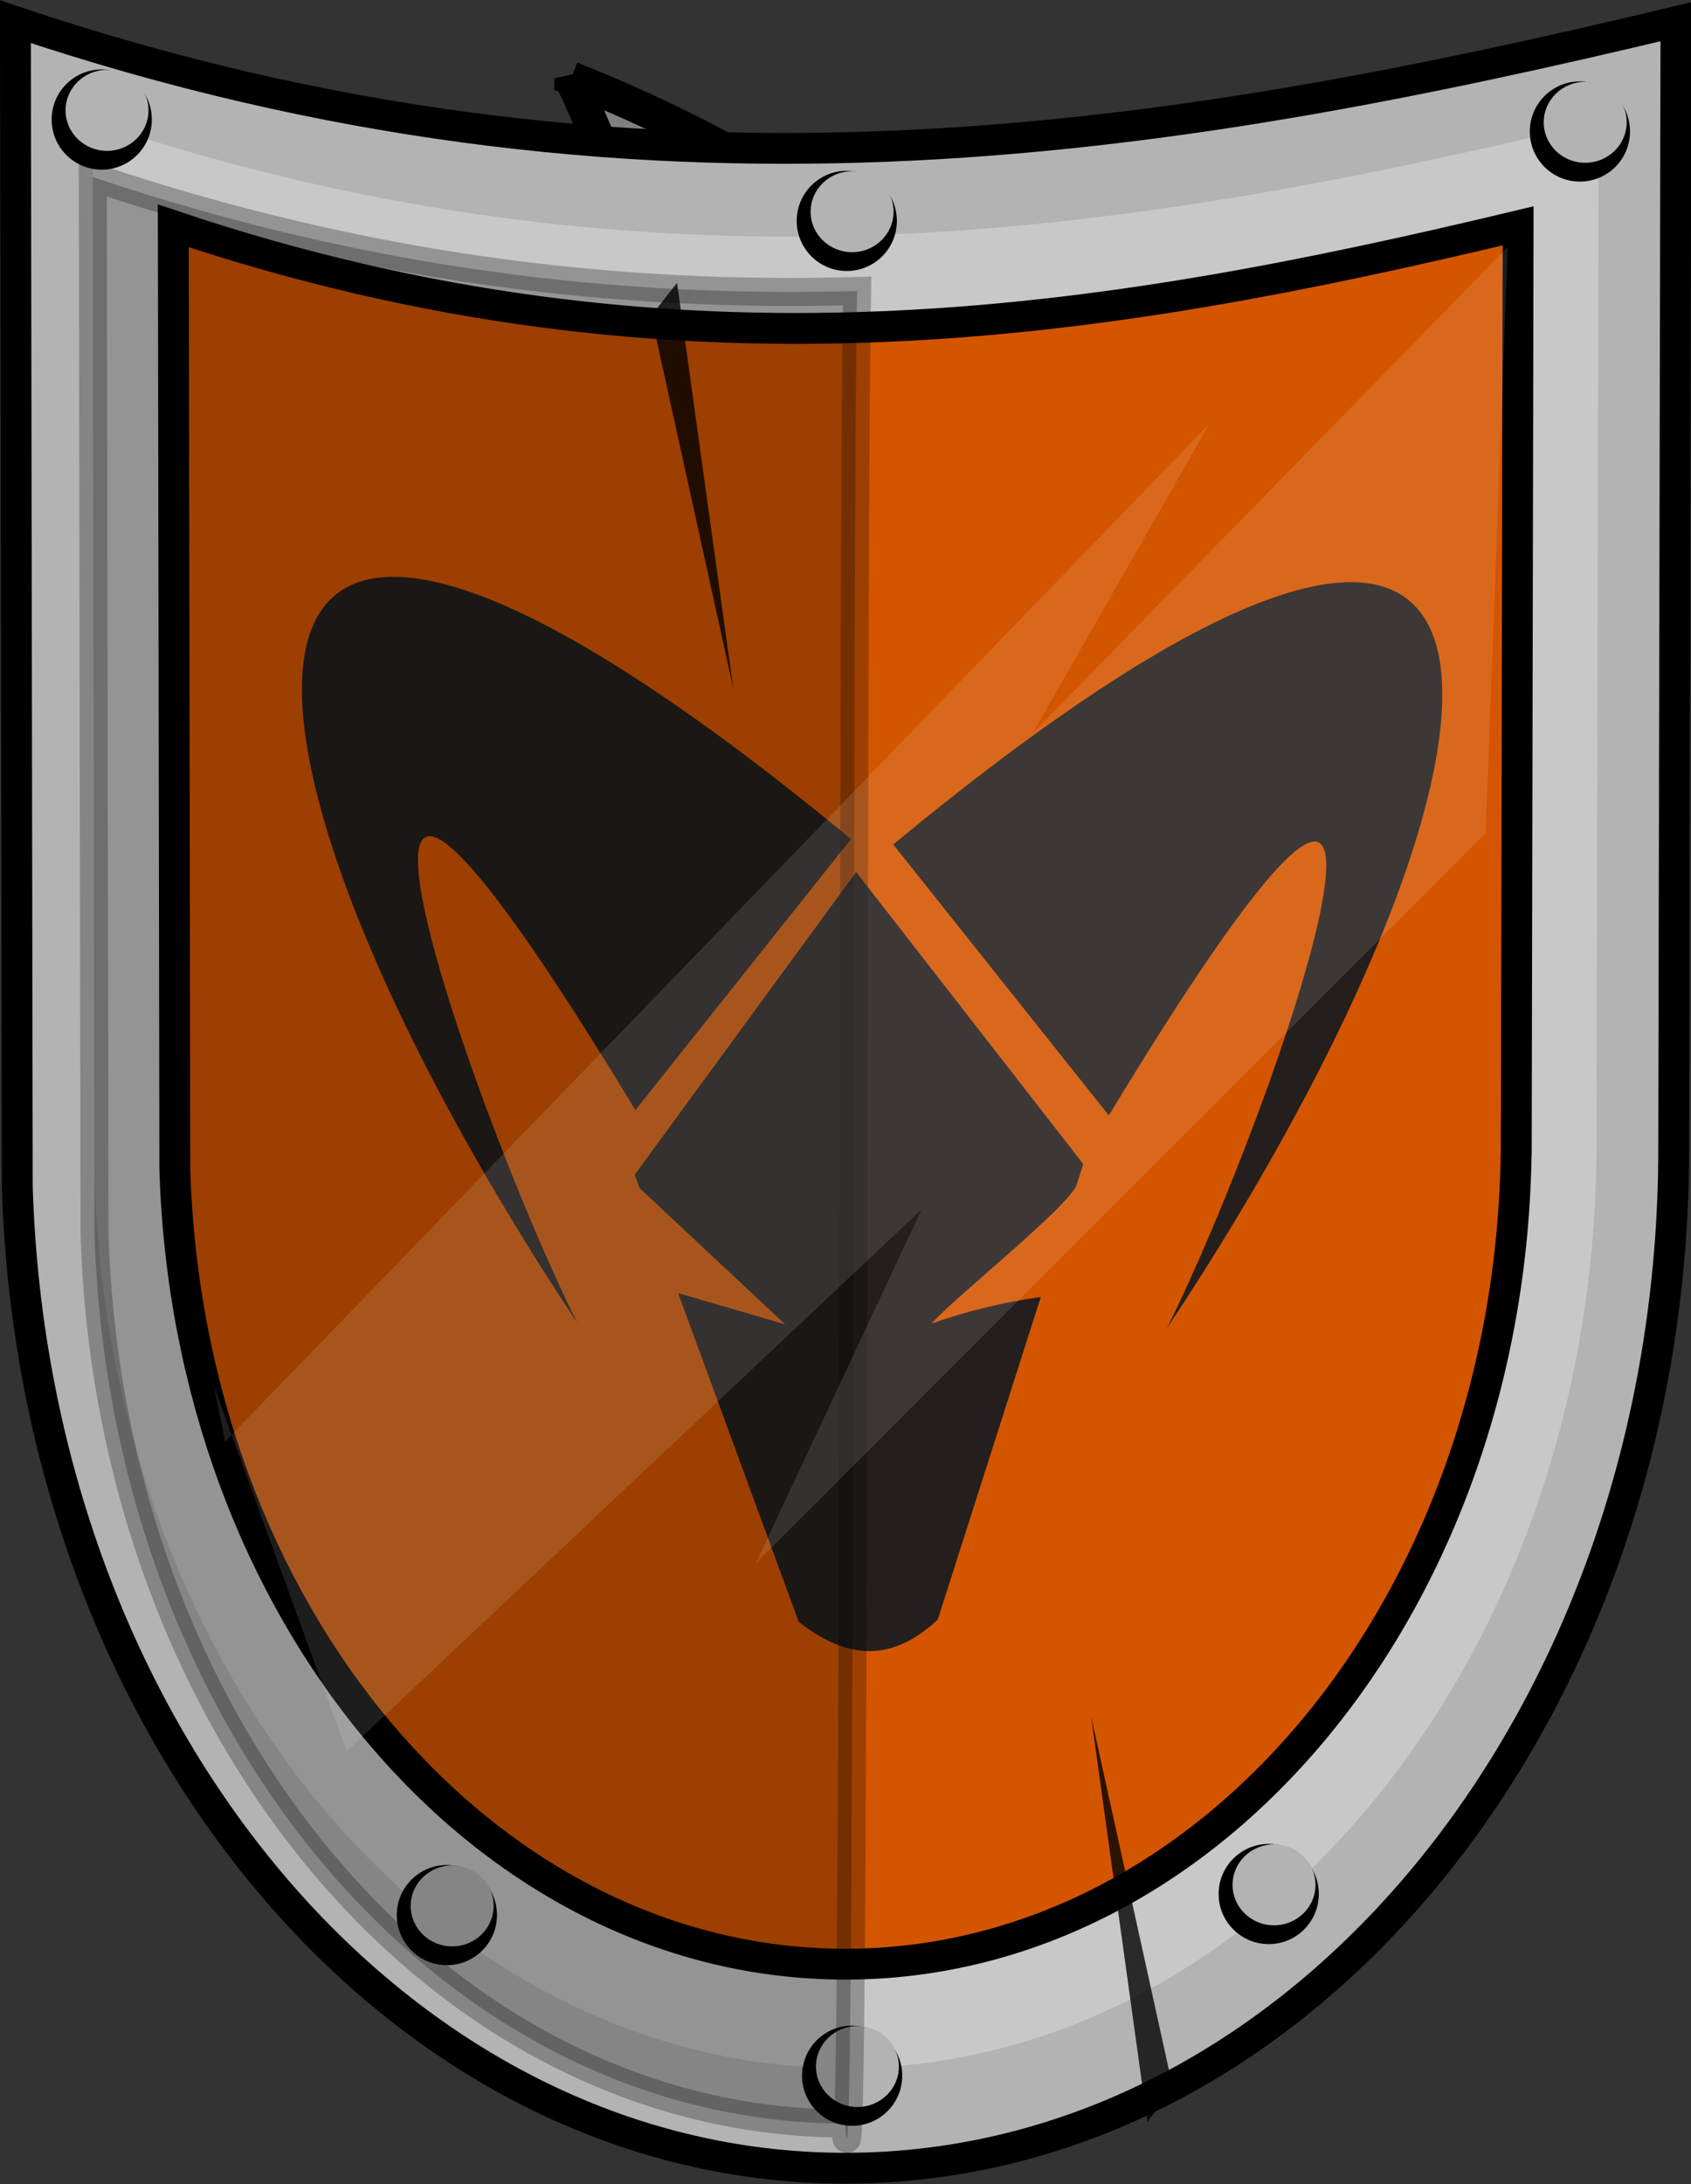 <?xml version="1.0" encoding="UTF-8" standalone="no"?>
<!-- Created with Inkscape (http://www.inkscape.org/) -->

<svg
   xmlns:dc="http://purl.org/dc/elements/1.1/"
   xmlns:cc="http://creativecommons.org/ns#"
   xmlns:rdf="http://www.w3.org/1999/02/22-rdf-syntax-ns#"
   xmlns:svg="http://www.w3.org/2000/svg"
   xmlns="http://www.w3.org/2000/svg"
   xmlns:sodipodi="http://sodipodi.sourceforge.net/DTD/sodipodi-0.dtd"
   xmlns:inkscape="http://www.inkscape.org/namespaces/inkscape"
   width="200"
   height="258.25"
   id="svg4012"
   version="1.1"
   inkscape:version="0.48.3.1 r9886"
   sodipodi:docname="Nuevo documento 2">
  <rect width="100%" height="100%" fill="#333333" stroke="none"/>
  <defs
     id="defs4014" />
  <sodipodi:namedview
     id="base"
     pagecolor="#ffffff"
     bordercolor="#666666"
     borderopacity="1.0"
     inkscape:pageopacity="0.0"
     inkscape:pageshadow="2"
     inkscape:zoom="0.35"
     inkscape:cx="100.02143"
     inkscape:cy="128.77621"
     inkscape:document-units="px"
     inkscape:current-layer="layer1"
     showgrid="false"
     fit-margin-top="0"
     fit-margin-left="0"
     fit-margin-right="0"
     fit-margin-bottom="0"
     inkscape:window-width="469"
     inkscape:window-height="434"
     inkscape:window-x="1325"
     inkscape:window-y="24"
     inkscape:window-maximized="0" />
  <g
     inkscape:label="Capa 1"
     inkscape:groupmode="layer"
     id="layer1"
     transform="translate(-249.979,-402.888)">
    <g
       transform="matrix(4,0,0,4,-1416.168,-6754.657)"
       id="g15198">
      <g
         transform="translate(-82.776,65.98)"
         id="g5910">
        <g
           id="g7252-6-9-4-4"
           transform="translate(131.022,568.193)">
          <path
             d="m 311.429,356.416 c 0,15.286 -12.232,27.679 -27.321,27.679 -15.089,0 -27.321,-12.392 -27.321,-27.679 0,-15.286 12.232,-27.679 27.321,-27.679 15.089,0 27.321,12.392 27.321,27.679 z"
             sodipodi:ry="27.678572"
             sodipodi:rx="27.321428"
             sodipodi:cy="356.41592"
             sodipodi:cx="284.10715"
             id="path5403-8-9-1-0-74-3-3-8-5"
             style="color:#000000;fill:#808080;fill-opacity:1;fill-rule:nonzero;stroke:#000000;stroke-width:3.502px;stroke-linecap:butt;stroke-linejoin:miter;stroke-miterlimit:4;stroke-opacity:1;stroke-dasharray:none;stroke-dashoffset:0;marker:none;visibility:visible;display:inline;overflow:visible;enable-background:accumulate"
             sodipodi:type="arc"
             transform="matrix(0.286,0,0,0.286,320.72,1092.437)" />
          <g
             id="g7249-2-1-1-2">
            <path
               inkscape:connector-curvature="0"
               style="opacity:0.322;color:#000000;fill:#000000;fill-opacity:1;fill-rule:nonzero;stroke:none;stroke-width:1px;marker:none;visibility:visible;display:inline;overflow:visible;enable-background:accumulate"
               d="m 394.433,1196.012 9.284,-0.16 c 2.546,3.306 0.352,5.04 -3.54,5.702 6.194,1.95 7.564,-1.583 9.416,-5.141 l -0.498,-4.263 c -4.167,2.923 -9.326,1.547 -14.27,1.076 -0.596,1.86 -0.262,1.86 -0.392,2.787 z"
               id="path6893-5-9-7-1-0-9-0-5"
               sodipodi:nodetypes="ccccccc" />
          </g>
        </g>
        <path
           inkscape:connector-curvature="0"
           style="color:#000000;fill:#808080;fill-opacity:1;fill-rule:nonzero;stroke:#000000;stroke-width:1px;stroke-linecap:butt;stroke-linejoin:miter;stroke-miterlimit:4;stroke-opacity:1;stroke-dasharray:none;stroke-dashoffset:0;marker:none;visibility:visible;display:inline;overflow:visible;enable-background:accumulate"
           d="m 516.201,1725.722 c 18.707,7.428 21.936,22.738 24.464,33.214 -4.046,4.074 -9.467,4.851 -15.893,3.214 -1.404,-12.143 -2.969,-24.286 -8.571,-36.429 z"
           id="path5614-8-2-9-8-1-4-3-4"
           sodipodi:nodetypes="cccc" />
        <path
           inkscape:connector-curvature="0"
           style="color:#000000;fill:#808080;fill-opacity:1;fill-rule:nonzero;stroke:#000000;stroke-width:1px;stroke-linecap:butt;stroke-linejoin:miter;stroke-miterlimit:4;stroke-opacity:1;stroke-dasharray:none;stroke-dashoffset:0;marker:none;visibility:visible;display:inline;overflow:visible;enable-background:accumulate"
           d="m 525.167,1762.042 c 6.53,2.444 8.808,0.872 15.939,0.164 0.145,-3.624 0.268,-7.247 -1.716,-10.871 -5.63,8.41 -11.718,7.794 -15.285,7.275 l 1.063,3.433 z"
           id="path6755-0-1-6-0-7"
           sodipodi:nodetypes="ccccc" />
        <path
           inkscape:connector-curvature="0"
           style="opacity:0.124;color:#000000;fill:#000000;fill-opacity:1;fill-rule:nonzero;stroke:none;stroke-width:1px;marker:none;visibility:visible;display:inline;overflow:visible;enable-background:accumulate"
           d="m 518.289,1727.001 c 8.817,11.043 18.334,22.663 16.852,35.352 1.952,0.322 3.529,0.625 4.911,-0.606 -2.108,-11.396 -8.524,-26.591 -21.764,-34.746 z"
           id="path6260-4-2-2-5-5-8-4-4"
           sodipodi:nodetypes="cccc" />
        <path
           inkscape:connector-curvature="0"
           style="color:#000000;fill:#b3b3b3;fill-opacity:1;fill-rule:nonzero;stroke:#000000;stroke-width:0.912px;stroke-linecap:butt;stroke-linejoin:miter;stroke-miterlimit:4;stroke-opacity:1;stroke-dasharray:none;stroke-dashoffset:0;marker:none;visibility:visible;display:inline;overflow:visible;enable-background:accumulate"
           d="m 548.801,1757.363 c 0,16.644 -10.968,30.137 -24.497,30.137 -13.175,0 -23.99,-12.819 -24.48,-29.016 l -0.056,-34.436 c 18.432,6.196 33.942,3.626 49.1,0 l -0.067,33.314 3e-5,0 z"
           id="path8947-4"
           sodipodi:nodetypes="csccccc" />
        <path
           inkscape:connector-curvature="0"
           sodipodi:nodetypes="csccccc"
           id="path8947-3-3"
           d="m 546.519,1757.215 c 0,15.092 -9.945,27.328 -22.213,27.328 -11.947,0 -21.754,-11.624 -22.198,-26.311 l -0.051,-31.226 c 16.714,5.619 30.778,3.288 44.523,0 l -0.061,30.209 2e-5,0 z"
           style="opacity:0.28;color:#000000;fill:#ffffff;fill-opacity:1;fill-rule:nonzero;stroke:none;stroke-width:0.827px;marker:none;visibility:visible;display:inline;overflow:visible;enable-background:accumulate" />
        <path
           inkscape:connector-curvature="0"
           style="color:#000000;fill:#d45500;fill-opacity:1;fill-rule:nonzero;stroke:#000000;stroke-width:0.912px;stroke-linecap:butt;stroke-linejoin:miter;stroke-miterlimit:4;stroke-opacity:1;stroke-dasharray:none;stroke-dashoffset:0;marker:none;visibility:visible;display:inline;overflow:visible;enable-background:accumulate"
           d="m 544.146,1757.062 c 0,13.479 -8.882,24.406 -19.839,24.406 -10.67,0 -19.428,-10.381 -19.825,-23.498 l -0.045,-27.888 c 14.927,5.018 27.488,2.937 39.764,0 l -0.054,26.98 2e-5,0 z"
           id="path8947-6-0"
           sodipodi:nodetypes="csccccc" />
        <g
           id="g5506-0-0-7"
           transform="matrix(0.503,0,0,0.503,579.128,1656.378)">
          <path
             transform="matrix(0.25,0,0,0.25,-81.44,191.432)"
             d="m -96.809,255.243 c 0,6.505 -5.273,11.778 -11.778,11.778 -6.505,0 -11.778,-5.273 -11.778,-11.778 0,-6.505 5.273,-11.778 11.778,-11.778 6.505,0 11.778,5.273 11.778,11.778 z"
             sodipodi:ry="11.778369"
             sodipodi:rx="11.778369"
             sodipodi:cy="255.2429"
             sodipodi:cx="-108.58688"
             id="path5482-6-34-8"
             style="color:#000000;fill:#000000;fill-opacity:1;fill-rule:nonzero;stroke:none;stroke-width:0.824px;marker:none;visibility:visible;display:inline;overflow:visible;enable-background:accumulate"
             sodipodi:type="arc" />
          <path
             d="m -96.809,255.243 c 0,6.505 -5.273,11.778 -11.778,11.778 -6.505,0 -11.778,-5.273 -11.778,-11.778 0,-6.505 5.273,-11.778 11.778,-11.778 6.505,0 11.778,5.273 11.778,11.778 z"
             sodipodi:ry="11.778369"
             sodipodi:rx="11.778369"
             sodipodi:cy="255.2429"
             sodipodi:cx="-108.58688"
             id="path5482-4-2-03-6"
             style="color:#000000;fill:#b3b3b3;fill-opacity:1;fill-rule:nonzero;stroke:none;stroke-width:0.824px;marker:none;visibility:visible;display:inline;overflow:visible;enable-background:accumulate"
             sodipodi:type="arc"
             transform="matrix(0.207,0,0,0.202,-85.798,203.144)" />
        </g>
        <g
           id="g5506-0-0-5-88"
           transform="matrix(0.503,0,0,0.503,591.446,1651.007)">
          <path
             transform="matrix(0.25,0,0,0.25,-81.44,191.432)"
             d="m -96.809,255.243 c 0,6.505 -5.273,11.778 -11.778,11.778 -6.505,0 -11.778,-5.273 -11.778,-11.778 0,-6.505 5.273,-11.778 11.778,-11.778 6.505,0 11.778,5.273 11.778,11.778 z"
             sodipodi:ry="11.778369"
             sodipodi:rx="11.778369"
             sodipodi:cy="255.2429"
             sodipodi:cx="-108.58688"
             id="path5482-6-34-9-4"
             style="color:#000000;fill:#000000;fill-opacity:1;fill-rule:nonzero;stroke:none;stroke-width:0.824px;marker:none;visibility:visible;display:inline;overflow:visible;enable-background:accumulate"
             sodipodi:type="arc" />
          <path
             d="m -96.809,255.243 c 0,6.505 -5.273,11.778 -11.778,11.778 -6.505,0 -11.778,-5.273 -11.778,-11.778 0,-6.505 5.273,-11.778 11.778,-11.778 6.505,0 11.778,5.273 11.778,11.778 z"
             sodipodi:ry="11.778369"
             sodipodi:rx="11.778369"
             sodipodi:cy="255.2429"
             sodipodi:cx="-108.58688"
             id="path5482-4-2-03-9-3"
             style="color:#000000;fill:#b3b3b3;fill-opacity:1;fill-rule:nonzero;stroke:none;stroke-width:0.824px;marker:none;visibility:visible;display:inline;overflow:visible;enable-background:accumulate"
             sodipodi:type="arc"
             transform="matrix(0.207,0,0,0.202,-85.798,203.144)" />
        </g>
        <g
           id="g5506-0-0-4-1"
           transform="matrix(0.503,0,0,0.503,567.145,1651.63)">
          <path
             transform="matrix(0.25,0,0,0.25,-81.44,191.432)"
             d="m -96.809,255.243 c 0,6.505 -5.273,11.778 -11.778,11.778 -6.505,0 -11.778,-5.273 -11.778,-11.778 0,-6.505 5.273,-11.778 11.778,-11.778 6.505,0 11.778,5.273 11.778,11.778 z"
             sodipodi:ry="11.778369"
             sodipodi:rx="11.778369"
             sodipodi:cy="255.2429"
             sodipodi:cx="-108.58688"
             id="path5482-6-34-91-4"
             style="color:#000000;fill:#000000;fill-opacity:1;fill-rule:nonzero;stroke:none;stroke-width:0.824px;marker:none;visibility:visible;display:inline;overflow:visible;enable-background:accumulate"
             sodipodi:type="arc" />
          <path
             d="m -96.809,255.243 c 0,6.505 -5.273,11.778 -11.778,11.778 -6.505,0 -11.778,-5.273 -11.778,-11.778 0,-6.505 5.273,-11.778 11.778,-11.778 6.505,0 11.778,5.273 11.778,11.778 z"
             sodipodi:ry="11.778369"
             sodipodi:rx="11.778369"
             sodipodi:cy="255.2429"
             sodipodi:cx="-108.58688"
             id="path5482-4-2-03-0-9"
             style="color:#000000;fill:#b3b3b3;fill-opacity:1;fill-rule:nonzero;stroke:none;stroke-width:0.824px;marker:none;visibility:visible;display:inline;overflow:visible;enable-background:accumulate"
             sodipodi:type="arc"
             transform="matrix(0.207,0,0,0.202,-85.798,203.144)" />
        </g>
        <g
           id="g5506-0-0-5-2-2"
           transform="matrix(0.503,0,0,0.503,600.647,1598.906)">
          <path
             transform="matrix(0.25,0,0,0.25,-81.44,191.432)"
             d="m -96.809,255.243 c 0,6.505 -5.273,11.778 -11.778,11.778 -6.505,0 -11.778,-5.273 -11.778,-11.778 0,-6.505 5.273,-11.778 11.778,-11.778 6.505,0 11.778,5.273 11.778,11.778 z"
             sodipodi:ry="11.778369"
             sodipodi:rx="11.778369"
             sodipodi:cy="255.2429"
             sodipodi:cx="-108.58688"
             id="path5482-6-34-9-0-0"
             style="color:#000000;fill:#000000;fill-opacity:1;fill-rule:nonzero;stroke:none;stroke-width:0.824px;marker:none;visibility:visible;display:inline;overflow:visible;enable-background:accumulate"
             sodipodi:type="arc" />
          <path
             d="m -96.809,255.243 c 0,6.505 -5.273,11.778 -11.778,11.778 -6.505,0 -11.778,-5.273 -11.778,-11.778 0,-6.505 5.273,-11.778 11.778,-11.778 6.505,0 11.778,5.273 11.778,11.778 z"
             sodipodi:ry="11.778369"
             sodipodi:rx="11.778369"
             sodipodi:cy="255.2429"
             sodipodi:cx="-108.58688"
             id="path5482-4-2-03-9-5-6"
             style="color:#000000;fill:#b3b3b3;fill-opacity:1;fill-rule:nonzero;stroke:none;stroke-width:0.824px;marker:none;visibility:visible;display:inline;overflow:visible;enable-background:accumulate"
             sodipodi:type="arc"
             transform="matrix(0.207,0,0,0.202,-85.798,203.144)" />
        </g>
        <g
           id="g5506-0-0-5-29-8"
           transform="matrix(0.503,0,0,0.503,578.97,1601.549)">
          <path
             transform="matrix(0.25,0,0,0.25,-81.44,191.432)"
             d="m -96.809,255.243 c 0,6.505 -5.273,11.778 -11.778,11.778 -6.505,0 -11.778,-5.273 -11.778,-11.778 0,-6.505 5.273,-11.778 11.778,-11.778 6.505,0 11.778,5.273 11.778,11.778 z"
             sodipodi:ry="11.778369"
             sodipodi:rx="11.778369"
             sodipodi:cy="255.2429"
             sodipodi:cx="-108.58688"
             id="path5482-6-34-9-02-9"
             style="color:#000000;fill:#000000;fill-opacity:1;fill-rule:nonzero;stroke:none;stroke-width:0.824px;marker:none;visibility:visible;display:inline;overflow:visible;enable-background:accumulate"
             sodipodi:type="arc" />
          <path
             d="m -96.809,255.243 c 0,6.505 -5.273,11.778 -11.778,11.778 -6.505,0 -11.778,-5.273 -11.778,-11.778 0,-6.505 5.273,-11.778 11.778,-11.778 6.505,0 11.778,5.273 11.778,11.778 z"
             sodipodi:ry="11.778369"
             sodipodi:rx="11.778369"
             sodipodi:cy="255.2429"
             sodipodi:cx="-108.58688"
             id="path5482-4-2-03-9-8-2"
             style="color:#000000;fill:#b3b3b3;fill-opacity:1;fill-rule:nonzero;stroke:none;stroke-width:0.824px;marker:none;visibility:visible;display:inline;overflow:visible;enable-background:accumulate"
             sodipodi:type="arc"
             transform="matrix(0.207,0,0,0.202,-85.798,203.144)" />
        </g>
        <g
           id="g5506-0-0-5-8-6"
           transform="matrix(0.503,0,0,0.503,556.94,1598.553)">
          <path
             transform="matrix(0.25,0,0,0.25,-81.44,191.432)"
             d="m -96.809,255.243 c 0,6.505 -5.273,11.778 -11.778,11.778 -6.505,0 -11.778,-5.273 -11.778,-11.778 0,-6.505 5.273,-11.778 11.778,-11.778 6.505,0 11.778,5.273 11.778,11.778 z"
             sodipodi:ry="11.778369"
             sodipodi:rx="11.778369"
             sodipodi:cy="255.2429"
             sodipodi:cx="-108.58688"
             id="path5482-6-34-9-04-6"
             style="color:#000000;fill:#000000;fill-opacity:1;fill-rule:nonzero;stroke:none;stroke-width:0.824px;marker:none;visibility:visible;display:inline;overflow:visible;enable-background:accumulate"
             sodipodi:type="arc" />
          <path
             d="m -96.809,255.243 c 0,6.505 -5.273,11.778 -11.778,11.778 -6.505,0 -11.778,-5.273 -11.778,-11.778 0,-6.505 5.273,-11.778 11.778,-11.778 6.505,0 11.778,5.273 11.778,11.778 z"
             sodipodi:ry="11.778369"
             sodipodi:rx="11.778369"
             sodipodi:cy="255.2429"
             sodipodi:cx="-108.58688"
             id="path5482-4-2-03-9-0-4"
             style="color:#000000;fill:#b3b3b3;fill-opacity:1;fill-rule:nonzero;stroke:none;stroke-width:0.824px;marker:none;visibility:visible;display:inline;overflow:visible;enable-background:accumulate"
             sodipodi:type="arc"
             transform="matrix(0.207,0,0,0.202,-85.798,203.144)" />
        </g>
        <g
           transform="translate(-45.774,-190.83)"
           id="g6165-0-9"
           style="fill:#241f1c">
          <path
             inkscape:connector-curvature="0"
             sodipodi:nodetypes="ccc"
             id="path5365-6-6-5"
             d="m 577.317,1948.442 -1.04,3.237 1.04,-3.237 z"
             style="fill:#241f1c;stroke:none" />
          <path
             inkscape:connector-curvature="0"
             sodipodi:nodetypes="ccccccccccccc"
             id="path5390-2-0"
             d="m 599.221,1654.271 c -3.87,1.477 -7.132,0.72 -10.166,-0.881 l -7.607,-13.58 7.705,1.956 -10.132,-6.289 -0.311,-0.556 17.295,-10.188 15.524,12.898 -0.553,0.748 c -0.605,0.795 -9.912,3.714 -11.093,4.374 2.582,-0.242 5.537,-0.324 8.056,-0.268 l -8.717,11.786 0,-2e-4 z"
             style="color:#000000;fill:#241f1c;fill-opacity:1;fill-rule:nonzero;stroke:none;stroke-width:0.912px;marker:none;visibility:visible;display:inline;overflow:visible;enable-background:accumulate"
             transform="matrix(0.401,-0.072,0.038,0.756,269.664,754.628)" />
          <path
             inkscape:connector-curvature="0"
             sodipodi:nodetypes="cccc"
             id="path5341-6-4"
             d="m 571.498,1939.199 6.375,8.01 c 11.217,-18.535 5.034,-0.358 1.716,6.294 11.268,-16.97 12.81,-31.572 -8.092,-14.304 z"
             style="fill:#241f1c;stroke:none" />
          <path
             inkscape:connector-curvature="0"
             sodipodi:nodetypes="cccc"
             id="path5341-3-1-8"
             d="m 570.249,1939.041 -6.375,8.01 c -11.217,-18.535 -5.034,-0.358 -1.716,6.294 -11.268,-16.97 -12.81,-31.572 8.092,-14.304 z"
             style="fill:#241f1c;stroke:none" />
        </g>
        <path
           inkscape:connector-curvature="0"
           sodipodi:nodetypes="ccccc"
           id="path8947-9-7"
           d="m 524.305,1786.178 c -11.947,0 -21.754,-11.624 -22.198,-26.311 l -0.051,-31.226 c 8.062,2.71 15.508,3.571 22.599,3.367 -0.158,8.449 -0.037,59.984 -0.35,54.17 z"
           style="opacity:0.258;color:#000000;fill:#000000;fill-opacity:1;fill-rule:nonzero;stroke:#000000;stroke-width:0.827px;stroke-linecap:butt;stroke-linejoin:miter;stroke-miterlimit:4;stroke-opacity:1;stroke-dasharray:none;stroke-dashoffset:0;marker:none;visibility:visible;display:inline;overflow:visible;enable-background:accumulate" />
        <path
           inkscape:connector-curvature="0"
           style="opacity:0.79;fill:#000000;stroke:none"
           d="m 533.237,1786.131 -1.664,-11.998 2.427,11.027 -0.763,0.971 z"
           id="path11353-1" />
        <path
           inkscape:connector-curvature="0"
           style="opacity:0.79;fill:#000000;stroke:none"
           d="m 519.332,1731.768 1.664,11.998 -2.427,-11.027 0.763,-0.971 z"
           id="path11353-4-7" />
      </g>
      <path
         inkscape:connector-curvature="0"
         id="path5662"
         d="m 423.192,1832.001 29.098,-30.079 -5.231,9.155 14.059,-14.386 -0.654,17.328 -21.579,21.578 4.904,-10.462 -17.001,16.02 -3.923,-10.789 0.327,1.635 z"
         style="opacity:0.116;color:#000000;fill:#ffffff;fill-opacity:1;fill-rule:nonzero;stroke:none;stroke-width:1px;marker:none;visibility:visible;display:inline;overflow:visible;enable-background:accumulate" />
    </g>
  </g>
</svg>
